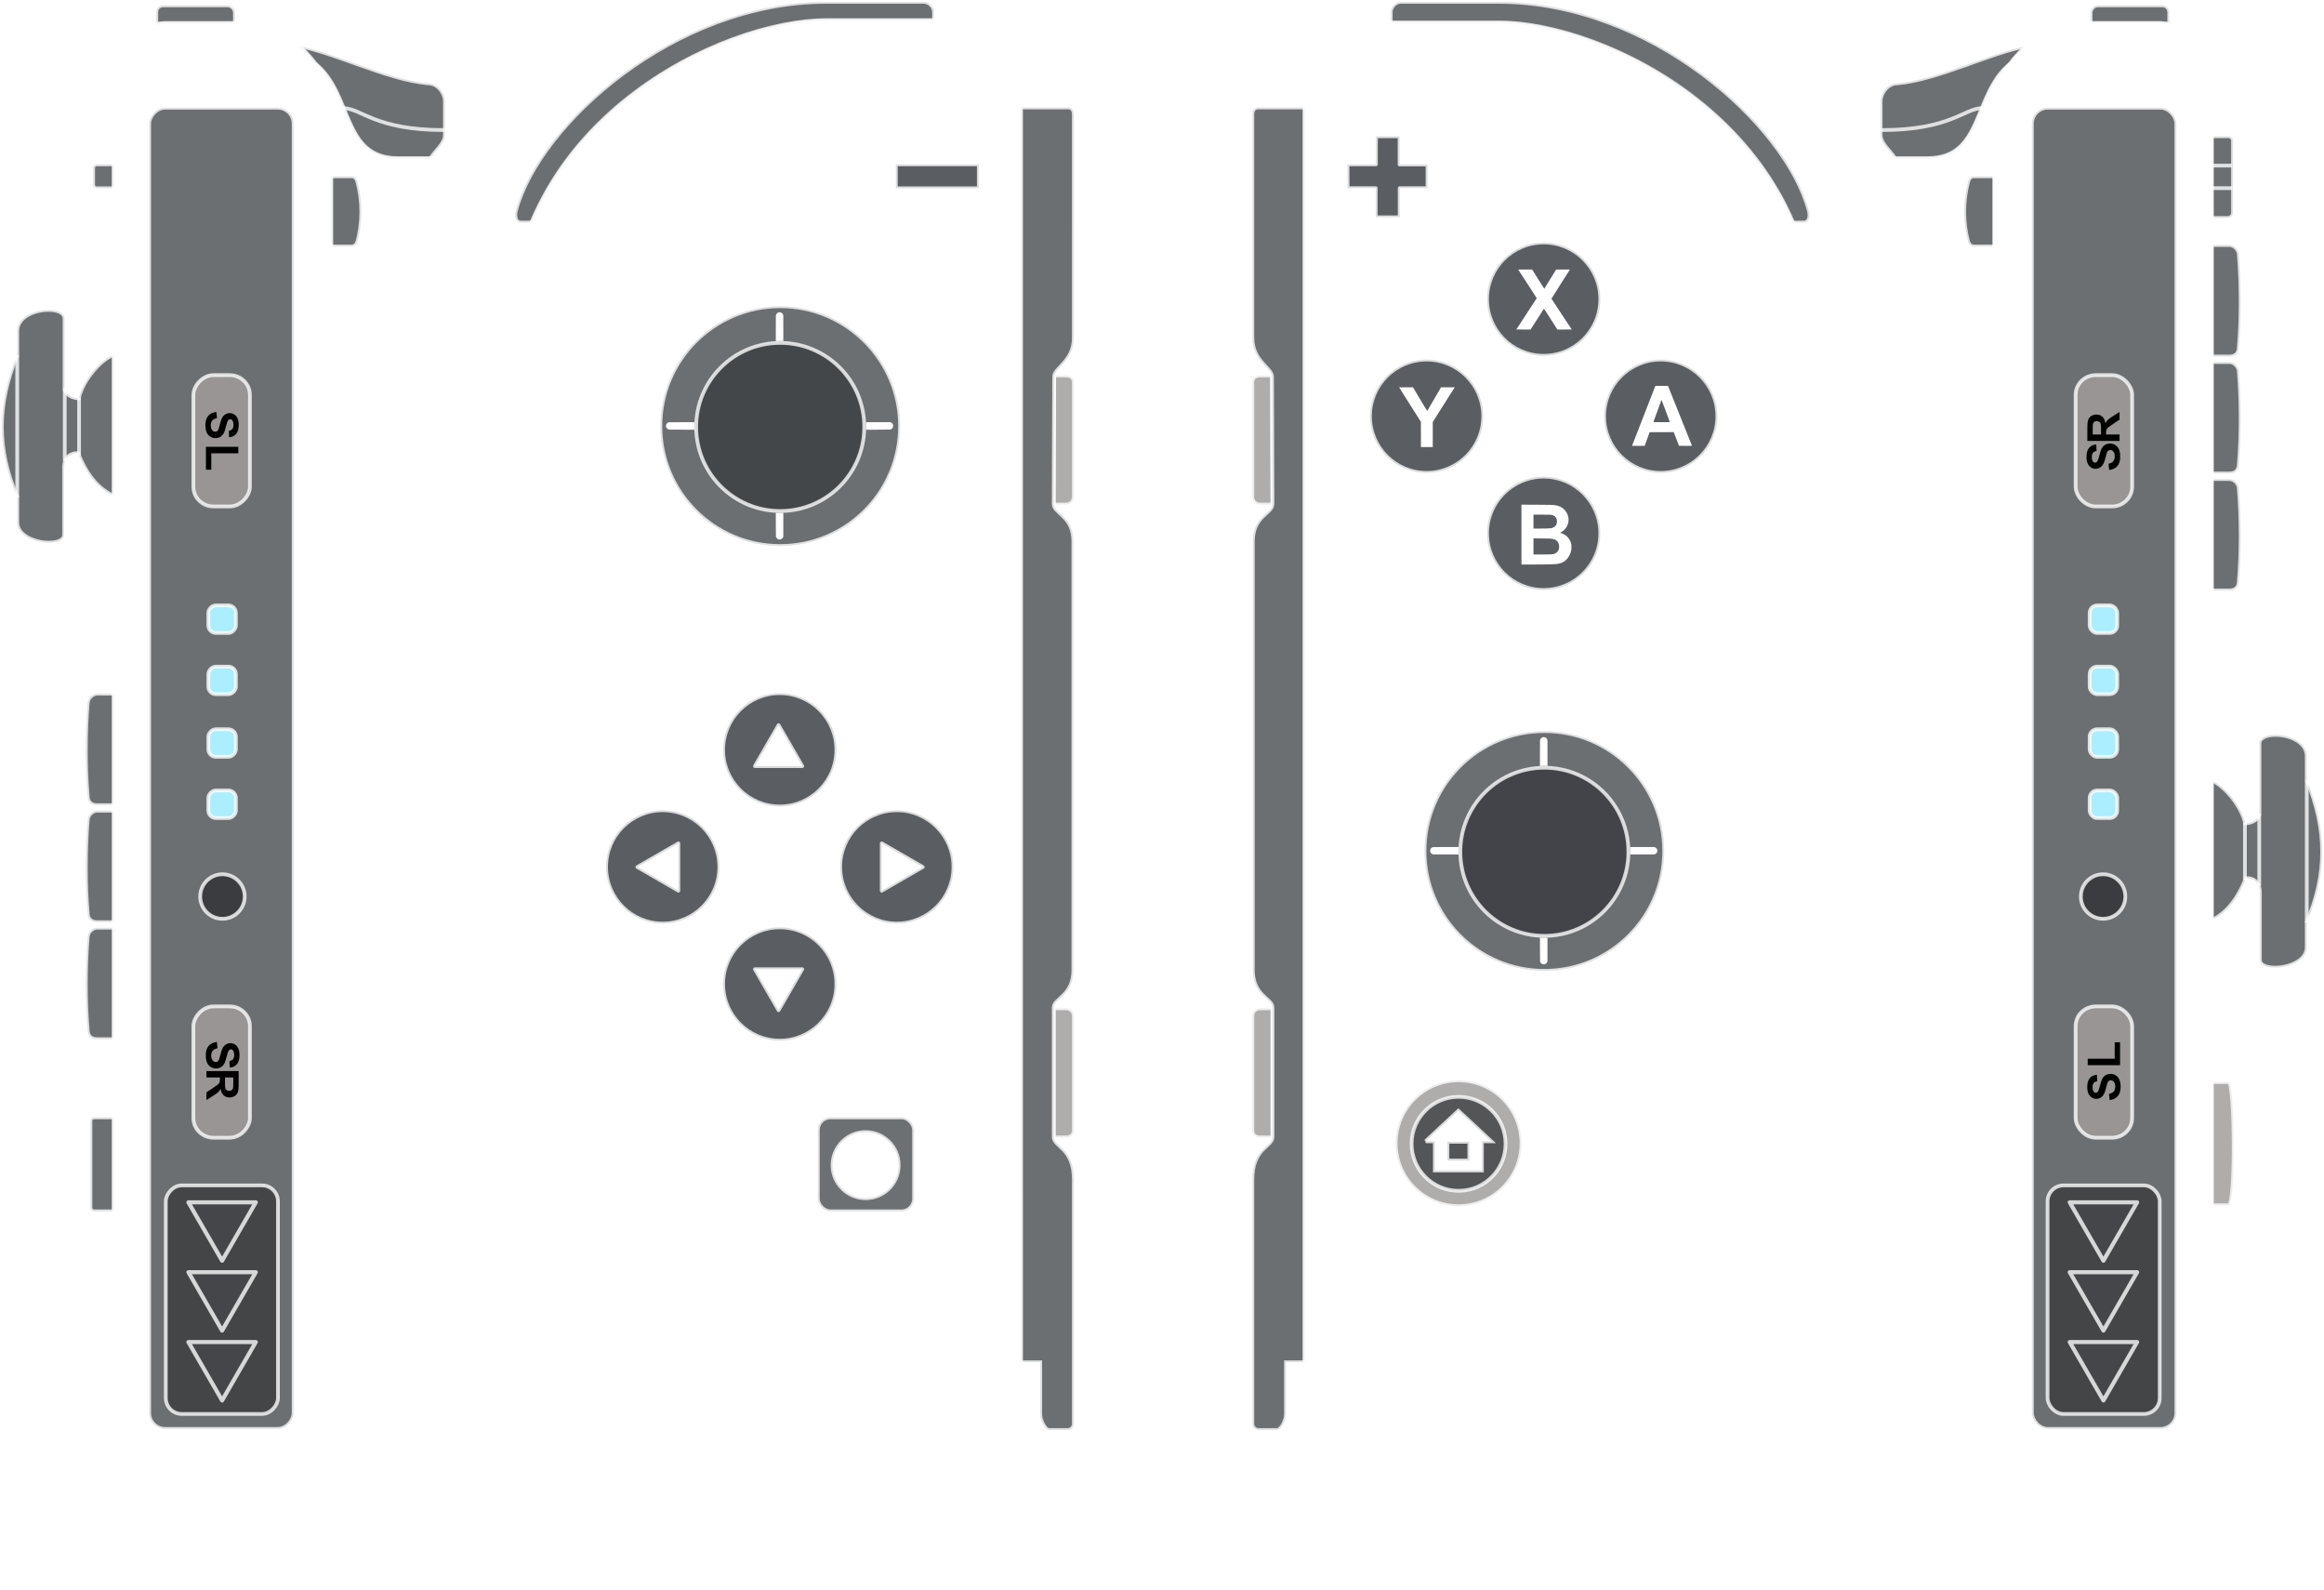 <?xml version="1.0" encoding="UTF-8" standalone="no"?>
<!-- Created with Inkscape (http://www.inkscape.org/) -->

<svg
   xmlns:dc="http://purl.org/dc/elements/1.1/"
   xmlns:cc="http://creativecommons.org/ns#"
   xmlns:rdf="http://www.w3.org/1999/02/22-rdf-syntax-ns#"
   xmlns:svg="http://www.w3.org/2000/svg"
   xmlns="http://www.w3.org/2000/svg"
   xmlns:sodipodi="http://sodipodi.sourceforge.net/DTD/sodipodi-0.dtd"
   xmlns:inkscape="http://www.inkscape.org/namespaces/inkscape"
   width="621.71"
   height="425.194"
   id="svg2"
   version="1.1"
   inkscape:version="0.92.5 (2060ec1f9f, 2020-04-08)"
   sodipodi:docname="yuzu_dual_joycon_dark.svg">
  <defs
     id="defs4">
    <filter
       inkscape:collect="always"
       id="filter3994"
       style="color-interpolation-filters:sRGB">
      <feGaussianBlur
         inkscape:collect="always"
         stdDeviation="0.95"
         id="feGaussianBlur3996" />
    </filter>
  </defs>
  <sodipodi:namedview
     id="base"
     pagecolor="#19232d"
     bordercolor="#666666"
     borderopacity="1.0"
     inkscape:pageopacity="0"
     inkscape:pageshadow="2"
     inkscape:zoom="2.8284273"
     inkscape:cx="96.691658"
     inkscape:cy="312.55308"
     inkscape:document-units="px"
     inkscape:current-layer="layer1"
     showgrid="false"
     inkscape:window-width="3440"
     inkscape:window-height="1417"
     inkscape:window-x="1912"
     inkscape:window-y="-8"
     inkscape:window-maximized="1"
     inkscape:pagecheckerboard="true"
     inkscape:snap-to-guides="true"
     fit-margin-top="0"
     fit-margin-left="0"
     fit-margin-right="0"
     fit-margin-bottom="0" />
  <g
     inkscape:label="Livello 1"
     inkscape:groupmode="layer"
     id="layer1"
     transform="translate(-215.619,-446.665)">
    <path
       style="fill:#999595;fill-opacity:0.784;stroke:#ffffff;stroke-width:1px;stroke-linecap:butt;stroke-linejoin:miter;stroke-opacity:0.784"
       d="M 337.096 100.428 C 335.827 100.428 335.018 101.135 335.018 102.24 L 335.018 132.777 C 335.018 133.942 335.748 134.943 337.184 134.943 L 340.389 134.943 C 340.394 134.884 340.41 134.829 340.41 134.768 L 340.285 100.736 C 340.285 100.632 340.264 100.53 340.244 100.428 L 337.096 100.428 z "
       transform="translate(215.619,446.665)"
       id="path3822" />
    <path
       style="fill:#999595;fill-opacity:0.784;stroke:#ffffff;stroke-width:1px;stroke-linecap:butt;stroke-linejoin:miter;stroke-opacity:0.784"
       d="M 337.184 269.678 C 335.748 269.678 335.018 270.68 335.018 271.844 L 335.018 302.381 C 335.018 303.486 335.827 304.193 337.096 304.193 L 340.395 304.193 C 340.397 304.153 340.41 304.116 340.41 304.074 L 340.41 269.678 L 337.184 269.678 z "
       transform="translate(215.619,446.665)"
       id="path3824" />
    <path
       style="fill:#44484c;fill-opacity:0.784;stroke:#ffffff;stroke-width:1px;stroke-linecap:butt;stroke-linejoin:miter;stroke-opacity:0.784"
       d="m 552.182,475.409 c -1.062,0 -1.547,0.819 -1.537,1.801 v 59.807 c 0,6.236 5.26,8.041 5.26,10.385 l 0.125,34.031 c 0,2.653 -5.26,3.121 -5.26,10.076 v 114.551 c 0,7.017 5.26,7.621 5.26,10.076 v 34.604 c 0,2.721 -5.389,2.828 -5.389,11.447 v 65.242 c 0,1.01 0.806,1.703 1.701,1.703 h 4.881 c 1.108,0 2.416,-2.628 2.416,-4.186 v -13.938 h 5.188 v -335.6 h -12.641 z"
       id="path3820"
       inkscape:connector-curvature="0" />
    <path
       style="fill:#999595;fill-opacity:0.784;stroke:#ffffff;stroke-width:1px;stroke-linecap:butt;stroke-linejoin:miter;stroke-opacity:0.784"
       d="M 282.051 100.428 C 282.031 100.53 282.01 100.632 282.01 100.736 L 281.885 134.768 C 281.885 134.829 281.901 134.884 281.906 134.943 L 285.111 134.943 C 286.547 134.943 287.275 133.942 287.275 132.777 L 287.275 102.24 C 287.275 101.135 286.468 100.428 285.199 100.428 L 282.051 100.428 z "
       transform="translate(215.619,446.665)"
       id="path3828" />
    <path
       style="fill:#999595;fill-opacity:0.784;stroke:#ffffff;stroke-width:1px;stroke-linecap:butt;stroke-linejoin:miter;stroke-opacity:0.784"
       d="M 281.885 269.678 L 281.885 304.074 C 281.885 304.116 281.898 304.153 281.9 304.193 L 285.199 304.193 C 286.468 304.193 287.275 303.486 287.275 302.381 L 287.275 271.844 C 287.275 270.68 286.547 269.678 285.111 269.678 L 281.885 269.678 z "
       transform="translate(215.619,446.665)"
       id="path3830" />
    <path
       style="fill:#44484c;fill-opacity:0.784;stroke:#ffffff;stroke-width:1px;stroke-linecap:butt;stroke-linejoin:miter;stroke-opacity:0.784"
       d="m 488.527,475.409 v 335.6 h 5.367 v 13.938 c 0,1.557 1.308,4.186 2.416,4.186 h 4.881 c 0.895,0 1.703,-0.693 1.703,-1.703 V 762.186 c 0,-8.619 -5.391,-8.726 -5.391,-11.447 v -34.604 c 0,-2.455 5.26,-3.06 5.26,-10.076 V 591.509 c 0,-6.955 -5.26,-7.423 -5.26,-10.076 l 0.125,-34.031 c 0,-2.344 5.26,-4.148 5.26,-10.385 l -0.004,-59.807 c 0.009,-0.982 -0.474,-1.801 -1.535,-1.801 z"
       id="path3826"
       inkscape:connector-curvature="0" />
    <path
       style="fill:#44484c;fill-opacity:0.784;stroke:#ffffff;stroke-width:1px;stroke-linecap:butt;stroke-linejoin:miter;stroke-opacity:0.784"
       d="m 436.578,447.165 c -40.494,0 -76.74,32.662 -82.951,55.844 -0.283,1.058 -0.384,3.182 1.459,3.182 h 2.975 c 15.359,-36.649 56.268,-53.893 78.674,-53.893 h 28.75 v -2.477 c 0,-1.257 -1.284,-2.656 -2.656,-2.656 z"
       id="path3832"
       inkscape:connector-curvature="0" />
    <path
       sodipodi:nodetypes="ccccccccc"
       inkscape:connector-curvature="0"
       id="path3925"
       d="m 488.527,455.548 0.004,413.312 c 0,1.024 -0.514,1.785 -1.805,1.785 l -49.637,0.004 c -51.68,0 -85.075,-46.315 -85.075,-85.692 V 537.016 c 0,-57.885 56.764,-84.719 84.719,-84.719 h 48.791 c 2.486,0 3.003,1.368 3.003,3.25 z"
       style="fill:none;fill-opacity:1;stroke:#ffffff;stroke-width:1.5;stroke-linecap:butt;stroke-linejoin:miter;stroke-miterlimit:4;stroke-dasharray:none;stroke-opacity:0.784" />
    <path
       style="fill:#44484c;fill-opacity:0.789;stroke:#ffffff;stroke-width:1px;stroke-linecap:butt;stroke-linejoin:miter;stroke-opacity:0.784"
       d="m 590.326,447.165 c -1.373,0 -2.656,1.399 -2.656,2.656 v 3.094 h 28.949 c 22.281,0 62.864,17.047 78.42,53.275 h 3.031 c 1.843,0 1.74,-2.124 1.457,-3.182 -6.212,-23.182 -42.458,-55.844 -82.951,-55.844 z"
       id="path3818"
       inkscape:connector-curvature="0" />
    <path
       style="fill:none;fill-opacity:1;stroke:#ffffff;stroke-width:1.5;stroke-linecap:butt;stroke-linejoin:miter;stroke-miterlimit:4;stroke-dasharray:none;stroke-opacity:0.784"
       d="m 564.827,456.165 v 412.687 c 0,1.024 0.506,1.797 1.797,1.797 h 49.641 c 51.679,0 85.075,-45.698 85.075,-85.075 V 537.634 c 0,-57.885 -56.764,-84.719 -84.719,-84.719 h -48.791 c -2.486,0 -3.003,1.368 -3.003,3.25 z"
       id="path3923"
       inkscape:connector-curvature="0"
       sodipodi:nodetypes="ccccccccc" />
    <path
       style="fill:#44484c;fill-opacity:0.882;stroke:#ffffff;stroke-width:1px;stroke-linecap:round;stroke-linejoin:round;stroke-opacity:0.784"
       d="m 576.106,490.632 h 7.608 v -7.513 h 6.313 v 7.545 h 7.481 v 6.313 h -7.45 v 7.797 h -6.408 v -7.797 h -7.513 z"
       id="path3093"
       inkscape:connector-curvature="0" />
    <circle
       style="fill:#44484c;fill-opacity:0.882;stroke:#ffffff;stroke-width:1;stroke-linecap:round;stroke-linejoin:round;stroke-miterlimit:4;stroke-dasharray:none;stroke-opacity:0.784"
       id="path3095"
       cx="628.577"
       cy="526.671"
       r="15.15" />
    <circle
       id="path3865"
       style="fill:#44484c;fill-opacity:0.882;stroke:#ffffff;stroke-width:1;stroke-linecap:round;stroke-linejoin:round;stroke-miterlimit:4;stroke-dasharray:none;stroke-opacity:0.784"
       cx="628.577"
       cy="589.3"
       r="15.15" />
    <circle
       transform="rotate(90)"
       id="path3867"
       style="fill:#44484c;fill-opacity:0.882;stroke:#ffffff;stroke-width:1;stroke-linecap:round;stroke-linejoin:round;stroke-miterlimit:4;stroke-dasharray:none;stroke-opacity:0.784"
       cx="557.986"
       cy="-597.262"
       r="15.15" />
    <circle
       style="fill:#44484c;fill-opacity:0.882;stroke:#ffffff;stroke-width:1;stroke-linecap:round;stroke-linejoin:round;stroke-miterlimit:4;stroke-dasharray:none;stroke-opacity:0.784"
       id="path3869"
       transform="rotate(90)"
       cx="557.986"
       cy="-659.891"
       r="15.15" />
    <circle
       id="path3871"
       style="fill:#44484c;fill-opacity:0.882;stroke:#ffffff;stroke-width:1;stroke-linecap:round;stroke-linejoin:round;stroke-miterlimit:4;stroke-dasharray:none;stroke-opacity:0.784"
       cx="424.219"
       cy="647.207"
       r="15.15" />
    <circle
       style="fill:#44484c;fill-opacity:0.882;stroke:#ffffff;stroke-width:1;stroke-linecap:round;stroke-linejoin:round;stroke-miterlimit:4;stroke-dasharray:none;stroke-opacity:0.784"
       id="path3873"
       cx="424.219"
       cy="709.836"
       r="15.15" />
    <circle
       style="fill:#44484c;fill-opacity:0.882;stroke:#ffffff;stroke-width:1;stroke-linecap:round;stroke-linejoin:round;stroke-miterlimit:4;stroke-dasharray:none;stroke-opacity:0.784"
       id="path3875"
       transform="rotate(90)"
       cx="678.521"
       cy="-392.904"
       r="15.15" />
    <circle
       transform="rotate(90)"
       id="path3877"
       style="fill:#44484c;fill-opacity:0.882;stroke:#ffffff;stroke-width:1;stroke-linecap:round;stroke-linejoin:round;stroke-miterlimit:4;stroke-dasharray:none;stroke-opacity:0.784"
       cx="678.521"
       cy="-455.534"
       r="15.15" />
    <circle
       id="path3879"
       style="fill:#999595;fill-opacity:0.784;stroke:#ffffff;stroke-width:1;stroke-linecap:round;stroke-linejoin:round;stroke-miterlimit:4;stroke-dasharray:none;stroke-opacity:0.784"
       cx="605.818"
       cy="752.429"
       r="16.829" />
    <circle
       style="fill:#3a3d40;fill-opacity:0.784;stroke:#ffffff;stroke-width:1;stroke-linecap:round;stroke-linejoin:round;stroke-miterlimit:4;stroke-dasharray:none;stroke-opacity:0.784"
       id="path3881"
       cx="605.818"
       cy="752.582"
       r="12.569" />
    <path
       style="fill:#ffffff;stroke:#ffffff;stroke-width:1;stroke-linecap:butt;stroke-linejoin:miter;stroke-miterlimit:4;stroke-dasharray:none;stroke-opacity:0.784;fill-opacity:1"
       d="m 596.976,751.912 h 2.484 v 7.817 c 4.164,0 8.817,0 12.602,0 v -7.817 h 2.484 c -2.736,-2.545 -6.419,-6.02 -8.785,-8.184 -2.863,2.632 -5.88,5.471 -8.785,8.184 z m 5.857,0.131 c 1.938,0 4.101,0 5.857,0 v 4.994 c -1.935,0 -4.098,0 -5.857,0 z"
       id="path3883"
       inkscape:connector-curvature="0"
       sodipodi:nodetypes="ccccccccccccc" />
    <circle
       style="fill:#44484c;fill-opacity:0.784;stroke:#ffffff;stroke-width:1;stroke-linecap:round;stroke-linejoin:round;stroke-miterlimit:4;stroke-dasharray:none;stroke-opacity:0.784"
       id="path3888"
       cx="628.764"
       cy="674.259"
       r="32.062" />
    <rect
       style="fill:#44484c;fill-opacity:0.882;stroke:#ffffff;stroke-width:1;stroke-linecap:round;stroke-linejoin:round;stroke-miterlimit:4;stroke-dasharray:none;stroke-opacity:0.784"
       id="rect3890"
       width="22.188"
       height="6.375"
       x="455.278"
       y="490.634" />
    <circle
       id="path3892"
       style="fill:#37393e;fill-opacity:0.784;stroke:#ffffff;stroke-width:1;stroke-linecap:round;stroke-linejoin:round;stroke-miterlimit:4;stroke-dasharray:none;stroke-opacity:0.784"
       cx="628.764"
       cy="674.481"
       r="22.484" />
    <path
       style="fill:#ffffff;stroke:#ffffff;stroke-width:0.031;stroke-linecap:round;stroke-linejoin:round;stroke-miterlimit:4;stroke-dasharray:none;stroke-opacity:0.784;fill-opacity:1"
       d="m 627.602,648.145 c 2e-4,-2.145 0.01,-3.412 0.016,-3.48 0.03,-0.207 0.132,-0.404 0.289,-0.562 0.475,-0.475 1.283,-0.334 1.576,0.275 0.11,0.228 0.102,-0.049 0.102,3.718 l 2e-4,3.402 -0.701,-8.2e-4 c -0.386,-4.5e-4 -0.832,0.004 -0.992,0.011 l -0.291,0.011 3e-4,-3.373 z"
       id="path3899"
       inkscape:connector-curvature="0" />
    <path
       style="fill:#ffffff;fill-opacity:1;stroke:#ffffff;stroke-width:0.031;stroke-linecap:round;stroke-linejoin:round;stroke-miterlimit:4;stroke-dasharray:none;stroke-opacity:0.784"
       d="m 628.483,704.566 c -0.389,-0.044 -0.725,-0.333 -0.847,-0.732 -0.024,-0.079 -0.027,-0.33 -0.031,-3.239 l -0.01,-3.153 0.231,0.013 c 0.127,0.007 0.574,0.013 0.993,0.013 h 0.762 v 3.156 3.156 l -0.035,0.102 c -0.104,0.305 -0.346,0.545 -0.651,0.647 -0.1,0.033 -0.289,0.051 -0.408,0.038 v 0 z"
       id="path3901"
       inkscape:connector-curvature="0" />
    <path
       style="fill:#ffffff;fill-opacity:1;stroke:#ffffff;stroke-width:0.031;stroke-linecap:round;stroke-linejoin:round;stroke-miterlimit:4;stroke-dasharray:none;stroke-opacity:0.784"
       d="m 651.749,674.549 c 0,-0.355 -0.01,-0.801 -0.013,-0.993 l -0.013,-0.348 3.231,0.004 3.232,0.004 0.115,0.042 c 0.431,0.157 0.699,0.555 0.67,0.994 -0.016,0.243 -0.112,0.458 -0.281,0.631 -0.133,0.136 -0.258,0.208 -0.488,0.282 -0.05,0.016 -0.712,0.021 -3.258,0.025 l -3.195,0.005 v -0.645 0 z"
       id="path3903"
       inkscape:connector-curvature="0" />
    <path
       style="fill:#ffffff;fill-opacity:1;stroke:#ffffff;stroke-width:0.031;stroke-linecap:round;stroke-linejoin:round;stroke-miterlimit:4;stroke-dasharray:none;stroke-opacity:0.784"
       d="m 599.077,675.177 c -0.215,-0.028 -0.425,-0.137 -0.578,-0.299 -0.533,-0.563 -0.264,-1.462 0.492,-1.647 0.071,-0.017 0.689,-0.021 3.45,-0.021 l 3.364,-5.6e-4 -0.012,0.332 c -0.01,0.183 -0.012,0.629 -0.012,0.992 v 0.66 l -3.305,-0.002 c -1.818,-10e-4 -3.347,-0.008 -3.398,-0.014 z"
       id="path3905"
       inkscape:connector-curvature="0" />
    <circle
       id="path3907"
       style="fill:#44484c;fill-opacity:0.784;stroke:#ffffff;stroke-width:1;stroke-linecap:round;stroke-linejoin:round;stroke-miterlimit:4;stroke-dasharray:none;stroke-opacity:0.784"
       cx="424.341"
       cy="560.634"
       r="32.062" />
    <circle
       style="fill:#393d3e;fill-opacity:0.78;stroke:#ffffff;stroke-width:1;stroke-linecap:round;stroke-linejoin:round;stroke-miterlimit:4;stroke-dasharray:none;stroke-opacity:0.784"
       id="path3909"
       cx="424.341"
       cy="560.856"
       r="22.484" />
    <path
       inkscape:connector-curvature="0"
       id="path3911"
       d="m 423.179,534.52 c 2e-4,-2.145 0.006,-3.412 0.016,-3.48 0.03,-0.207 0.132,-0.404 0.289,-0.562 0.475,-0.475 1.283,-0.334 1.576,0.275 0.11,0.228 0.102,-0.049 0.102,3.718 l 2.3e-4,3.402 -0.701,-8.2e-4 c -0.386,-4.5e-4 -0.832,0.004 -0.992,0.011 l -0.291,0.011 3e-4,-3.373 z"
       style="fill:#ffffff;stroke:#ffffff;stroke-width:0.031;stroke-linecap:round;stroke-linejoin:round;stroke-miterlimit:4;stroke-dasharray:none;stroke-opacity:0.784;fill-opacity:1" />
    <path
       inkscape:connector-curvature="0"
       id="path3913"
       d="m 424.059,590.941 c -0.389,-0.044 -0.725,-0.333 -0.847,-0.732 -0.024,-0.079 -0.027,-0.33 -0.031,-3.239 l -0.005,-3.153 0.231,0.013 c 0.127,0.007 0.574,0.013 0.993,0.013 h 0.762 l -0.004,3.156 -0.004,3.156 -0.035,0.102 c -0.104,0.305 -0.346,0.545 -0.651,0.647 -0.1,0.033 -0.289,0.051 -0.408,0.038 v 0 z"
       style="fill:#ffffff;fill-opacity:1;stroke:#ffffff;stroke-width:0.031;stroke-linecap:round;stroke-linejoin:round;stroke-miterlimit:4;stroke-dasharray:none;stroke-opacity:0.784" />
    <path
       inkscape:connector-curvature="0"
       id="path3915"
       d="m 447.325,560.924 c 0,-0.355 -0.006,-0.801 -0.013,-0.993 l -0.013,-0.348 3.231,0.004 3.231,0.004 0.115,0.042 c 0.431,0.157 0.699,0.555 0.67,0.994 -0.016,0.243 -0.112,0.458 -0.281,0.631 -0.133,0.136 -0.258,0.208 -0.488,0.282 -0.05,0.016 -0.711,0.021 -3.258,0.025 l -3.195,0.005 v -0.645 0 z"
       style="fill:#ffffff;fill-opacity:1;stroke:#ffffff;stroke-width:0.031;stroke-linecap:round;stroke-linejoin:round;stroke-miterlimit:4;stroke-dasharray:none;stroke-opacity:0.784" />
    <path
       inkscape:connector-curvature="0"
       id="path3917"
       d="m 394.653,561.552 c -0.215,-0.028 -0.425,-0.137 -0.578,-0.299 -0.533,-0.563 -0.264,-1.462 0.492,-1.647 0.07,-0.017 0.689,-0.021 3.45,-0.021 l 3.364,-5.6e-4 -0.012,0.332 c -0.007,0.183 -0.012,0.629 -0.012,0.992 v 0.66 l -3.305,-0.002 c -1.818,-10e-4 -3.347,-0.008 -3.398,-0.014 z"
       style="fill:#ffffff;fill-opacity:1;stroke:#ffffff;stroke-width:0.031;stroke-linecap:round;stroke-linejoin:round;stroke-miterlimit:4;stroke-dasharray:none;stroke-opacity:0.784" />
    <rect
       style="fill:#44484c;fill-opacity:0.78;stroke:#ffffff;stroke-width:1;stroke-linecap:round;stroke-linejoin:round;stroke-miterlimit:4;stroke-dasharray:none;stroke-opacity:0.784"
       id="rect3919"
       width="25.75"
       height="25.125"
       x="434.403"
       y="745.509"
       ry="3.375" />
    <circle
       style="fill:#ffffff;stroke:#ffffff;stroke-width:1;stroke-linecap:round;stroke-linejoin:round;stroke-miterlimit:4;stroke-dasharray:none;stroke-opacity:0.784;fill-opacity:1"
       id="path3921"
       cx="447.184"
       cy="758.29"
       r="8.844" />
    <path
       sodipodi:type="star"
       style="fill:#ffffff;stroke:#ffffff;stroke-width:1;stroke-linecap:round;stroke-linejoin:round;stroke-miterlimit:4;stroke-dasharray:none;stroke-opacity:0.784;fill-opacity:1"
       id="path3014"
       sodipodi:sides="3"
       sodipodi:cx="455.15625"
       sodipodi:cy="678.55212"
       sodipodi:r1="7.3185139"
       sodipodi:r2="3.6592569"
       sodipodi:arg1="2.0943951"
       sodipodi:arg2="3.1415927"
       inkscape:flatsided="true"
       inkscape:rounded="0"
       inkscape:randomized="0"
       d="m 451.497,684.89 0,-12.676 10.978,6.338 z"
       inkscape:transform-center-x="-1.8296276"
       inkscape:transform-center-y="-1.0018697e-05" />
    <path
       inkscape:transform-center-y="-1.0018697e-05"
       inkscape:transform-center-x="1.8296245"
       transform="scale(-1,1)"
       d="m -397.1,684.89 0,-12.676 10.978,6.338 z"
       inkscape:randomized="0"
       inkscape:rounded="0"
       inkscape:flatsided="true"
       sodipodi:arg2="3.1415927"
       sodipodi:arg1="2.0943951"
       sodipodi:r2="3.6592569"
       sodipodi:r1="7.3185139"
       sodipodi:cy="678.55212"
       sodipodi:cx="-393.44049"
       sodipodi:sides="3"
       id="path3788"
       style="fill:#ffffff;stroke:#ffffff;stroke-width:1;stroke-linecap:round;stroke-linejoin:round;stroke-miterlimit:4;stroke-dasharray:none;stroke-opacity:0.784;fill-opacity:1"
       sodipodi:type="star" />
    <path
       transform="matrix(0,-1.105,1.105,0,-522.887,800.718)"
       d="m 134.973,862.558 0,-11.468 9.932,5.734 z"
       inkscape:randomized="0"
       inkscape:rounded="0"
       inkscape:flatsided="true"
       sodipodi:arg2="3.1415927"
       sodipodi:arg1="2.0943951"
       sodipodi:r2="3.3105094"
       sodipodi:r1="6.6210189"
       sodipodi:cy="856.82373"
       sodipodi:cx="138.28357"
       sodipodi:sides="3"
       id="path3790"
       style="fill:#ffffff;stroke:#ffffff;stroke-width:0.905;stroke-linecap:round;stroke-linejoin:round;stroke-miterlimit:4;stroke-dasharray:none;stroke-opacity:0.784;fill-opacity:1"
       sodipodi:type="star"
       inkscape:transform-center-y="-1.8296239" />
    <path
       sodipodi:type="star"
       style="fill:#ffffff;stroke:#ffffff;stroke-width:0.905;stroke-linecap:round;stroke-linejoin:round;stroke-miterlimit:4;stroke-dasharray:none;stroke-opacity:0.784;fill-opacity:1"
       id="path3792"
       sodipodi:sides="3"
       sodipodi:cx="138.28357"
       sodipodi:cy="856.82373"
       sodipodi:r1="6.6210189"
       sodipodi:r2="3.3105094"
       sodipodi:arg1="2.0943951"
       sodipodi:arg2="3.1415927"
       inkscape:flatsided="true"
       inkscape:rounded="0"
       inkscape:randomized="0"
       d="m 134.973,862.558 0,-11.468 9.932,5.734 z"
       transform="matrix(0,1.105,1.105,0,-522.887,556.732)"
       inkscape:transform-center-y="1.829623" />
    <path
       style="fill:#ffffff;stroke:none;stroke-opacity:0.784"
       d="m 621.259,534.779 c 0,-0.011 1.23,-1.895 2.733,-4.19 l 2.733,-4.173 -2.422,-3.741 c -1.332,-2.058 -2.452,-3.784 -2.49,-3.837 l -0.068,-0.096 h 1.874 1.874 l 1.607,2.577 c 0.884,1.417 1.622,2.571 1.641,2.565 0.019,-0.011 0.738,-1.162 1.598,-2.568 l 1.564,-2.557 1.846,-0.011 c 1.015,-0.011 1.846,0 1.846,0.011 0,0.011 -1.113,1.756 -2.474,3.88 -1.416,2.211 -2.467,3.886 -2.459,3.918 0.01,0.031 1.232,1.888 2.719,4.127 1.487,2.239 2.704,4.08 2.704,4.091 0,0.011 -0.864,0.019 -1.919,0.019 h -1.919 l -1.784,-2.788 c -1.441,-2.252 -1.792,-2.779 -1.827,-2.742 -0.024,0.025 -0.836,1.281 -1.804,2.789 l -1.761,2.743 h -1.907 c -1.049,0 -1.907,-0.011 -1.907,-0.017 z"
       id="path3808"
       inkscape:connector-curvature="0" />
    <path
       style="fill:#ffffff;stroke:none;stroke-opacity:0.784"
       d="m 652.227,565.858 c 0.06,-0.159 6.066,-15.578 6.142,-15.769 l 0.087,-0.219 h 1.691 1.691 l 3.197,7.981 c 1.758,4.389 3.205,8.001 3.215,8.025 0.014,0.035 -0.335,0.042 -1.727,0.034 l -1.745,-0.01 -0.703,-1.831 -0.703,-1.831 -3.224,0.01 -3.224,0.01 -0.665,1.831 -0.665,1.831 h -1.696 c -1.601,0 -1.695,-0.01 -1.673,-0.061 z m 10.102,-6.325 c -0.01,-0.024 -0.51,-1.373 -1.113,-2.997 -0.603,-1.625 -1.107,-2.941 -1.12,-2.926 -0.017,0.02 -1.306,3.548 -2.165,5.923 -0.013,0.034 0.442,0.043 2.199,0.043 1.758,0 2.212,-0.01 2.199,-0.043 z"
       id="path3810"
       inkscape:connector-curvature="0" />
    <path
       style="fill:#ffffff;stroke:none;stroke-opacity:0.784"
       d="m 622.632,589.645 v -8.01 l 3.96,0.017 c 3.948,0.017 4.374,0.03 5.166,0.15 1.201,0.182 2.187,0.796 2.838,1.767 0.989,1.476 0.83,3.4 -0.389,4.693 -0.284,0.301 -0.556,0.512 -0.936,0.725 l -0.294,0.165 0.238,0.079 c 0.582,0.192 1.197,0.544 1.61,0.922 0.485,0.443 0.902,1.147 1.083,1.827 0.083,0.309 0.092,0.409 0.095,0.991 0,0.505 -0.011,0.71 -0.061,0.936 -0.202,0.919 -0.647,1.773 -1.238,2.376 -0.756,0.771 -1.684,1.162 -3.009,1.268 -0.66,0.053 -3.875,0.103 -6.676,0.104 h -2.386 v -8.01 z m 7.984,5.282 c 0.74,-0.061 1.134,-0.211 1.525,-0.58 0.404,-0.381 0.572,-0.822 0.57,-1.5 0,-1.046 -0.568,-1.778 -1.552,-2.008 -0.57,-0.133 -0.904,-0.151 -3.134,-0.168 l -2.176,-0.016 v 2.154 2.154 h 2.176 c 1.197,-3e-4 2.363,-0.016 2.591,-0.035 v 0 z m -1.288,-6.921 c 1.167,-0.033 1.401,-0.067 1.822,-0.266 0.44,-0.209 0.75,-0.556 0.897,-1.003 0.1,-0.306 0.1,-0.93 -10e-4,-1.241 -0.189,-0.583 -0.622,-0.959 -1.287,-1.116 -0.208,-0.049 -0.571,-0.059 -2.575,-0.072 l -2.334,-0.014 v 1.873 1.873 h 1.215 c 0.668,0 1.687,-0.015 2.264,-0.031 v 0 z"
       id="path3814"
       inkscape:connector-curvature="0" />
    <path
       style="fill:#ffffff;stroke:none;stroke-opacity:0.784"
       d="m 595.735,562.86 v -3.369 l -2.913,-4.605 c -1.602,-2.533 -2.913,-4.612 -2.913,-4.62 0,-0.01 0.836,-0.014 1.858,-0.014 l 1.858,4e-4 1.884,3.172 c 1.401,2.359 1.894,3.161 1.922,3.131 0.021,-0.022 0.859,-1.45 1.861,-3.172 l 1.822,-3.131 h 1.832 1.832 l -0.05,0.079 c -0.028,0.043 -1.348,2.129 -2.934,4.634 l -2.884,4.556 v 3.355 3.355 h -1.587 -1.587 v -3.369 z"
       id="path3816"
       inkscape:connector-curvature="0" />
    <path
       style="fill:#44484c;fill-opacity:0.784;stroke:#ffffff;stroke-width:1px;stroke-linecap:butt;stroke-linejoin:miter;stroke-opacity:0.784"
       d="m 241.658,632.202 c -1.337,-0.015 -2.586,1.271 -2.586,2.584 -0.633,7.812 -0.673,17.078 0,24.705 0,1.416 0.711,2.52 2.52,2.52 h 4.33 0.326 v -29.809 z"
       id="path4046"
       inkscape:connector-curvature="0" />
    <path
       style="fill:#44484c;fill-opacity:0.784;stroke:#ffffff;stroke-width:1px;stroke-linecap:butt;stroke-linejoin:miter;stroke-opacity:0.784"
       d="m 241.658,663.491 c -1.337,-0.015 -2.586,1.273 -2.586,2.586 -0.633,7.812 -0.673,17.076 0,24.703 0,1.416 0.711,2.52 2.52,2.52 h 4.33 0.326 v -29.809 z"
       id="path4048"
       inkscape:connector-curvature="0" />
    <path
       style="fill:#44484c;fill-opacity:0.78;stroke:#ffffff;stroke-width:1px;stroke-linecap:butt;stroke-linejoin:miter;stroke-opacity:0.784"
       d="m 758.156,458.915 c -10.011,1.761 -23.786,8.999 -34.928,10.043 -2.69,0 -4.508,2.711 -4.508,4.773 v 9.016 c 0,2.445 2.889,4.397 3.947,6.457 h 8.652 c 15.225,0 12.249,-17.349 22.193,-25.297 1.337,-1.83 2.917,-3.52 4.643,-4.992 z m -8.48,13.295 c -0.022,0.105 -0.039,0.211 -0.059,0.316 0.019,-0.106 0.037,-0.211 0.059,-0.316 z m -0.217,1.375 c -0.015,0.126 -0.031,0.251 -0.043,0.377 0.011,-0.126 0.029,-0.251 0.043,-0.377 z"
       id="path3930"
       inkscape:connector-curvature="0" />
    <path
       style="fill:none;fill-opacity:1;stroke:#ffffff;stroke-width:1.5;stroke-linecap:butt;stroke-linejoin:miter;stroke-miterlimit:4;stroke-dasharray:none;stroke-opacity:0.784"
       d="m 753.519,463.901 c -9.952,7.946 -6.971,25.303 -22.199,25.303 h -9.938 c -1.671,0 -3.02,1.982 -2.562,3.688 6.97,15.771 26.276,28.334 30.527,44.408 v -61.979 c 0,-3.996 1.649,-7.959 4.172,-11.42 z"
       id="path3928"
       inkscape:connector-curvature="0" />
    <path
       style="fill:#44484c;fill-opacity:0.784;stroke:#ffffff;stroke-width:1px;stroke-linecap:butt;stroke-linejoin:miter;stroke-opacity:0.784"
       d="m 743.632,493.829 c -0.921,0 -1.337,0.806 -1.531,1.531 -1.403,5.236 -1.332,10.873 0,15.844 0.21,0.784 0.736,1.375 1.656,1.375 h 5.59 v -18.75 z"
       id="path3924"
       inkscape:connector-curvature="0" />
    <path
       style="fill:none;stroke:#ffffff;stroke-width:1px;stroke-linecap:butt;stroke-linejoin:miter;stroke-opacity:0.784"
       d="m 718.883,481.454 c 18.73,0 22.141,-5.875 27.125,-5.875"
       id="path3932"
       inkscape:connector-curvature="0"
       sodipodi:nodetypes="cc" />
    <path
       style="fill:#44484c;fill-opacity:0.784;stroke:#ffffff;stroke-width:1px;stroke-linecap:butt;stroke-linejoin:miter;stroke-opacity:0.784"
       d="M 561.262 1.434 C 560.045 1.434 559.271 2.521 559.271 3.422 L 559.271 6.383 L 577.551 6.383 C 578.506 6.383 579.422 6.502 580.303 6.705 C 580.293 5.693 580.309 3.289 580.309 3.289 C 580.309 2.161 579.474 1.434 578.453 1.434 L 561.262 1.434 z "
       transform="translate(215.619,446.665)"
       id="path3926" />
    <path
       style="fill:#44484c;fill-opacity:0.784;stroke:#ffffff;stroke-width:1px;stroke-linecap:butt;stroke-linejoin:miter;stroke-opacity:0.784"
       d="m 807.109,483.1 v 21.854 h 4.531 c 0.74,0 1.348,-0.739 1.348,-1.348 v -19.402 c 0,-0.484 -0.584,-1.104 -1.105,-1.104 z"
       id="path3942"
       inkscape:connector-curvature="0" />
    <path
       style="fill:#44484c;fill-opacity:0.784;stroke:#ffffff;stroke-width:1px;stroke-linecap:butt;stroke-linejoin:miter;stroke-opacity:0.784"
       d="m 807.109,512.202 v 29.809 h 0.588 4.332 c 1.808,0 2.52,-1.104 2.52,-2.52 0.672,-7.627 0.633,-16.894 0,-24.705 0,-1.313 -1.249,-2.599 -2.586,-2.584 z"
       id="path3948"
       inkscape:connector-curvature="0" />
    <path
       style="fill:#44484c;fill-opacity:0.784;stroke:#ffffff;stroke-width:1px;stroke-linecap:butt;stroke-linejoin:miter;stroke-opacity:0.784"
       d="m 807.109,543.491 v 29.809 h 0.588 4.332 c 1.808,0 2.52,-1.104 2.52,-2.52 0.672,-7.627 0.633,-16.892 0,-24.703 0,-1.313 -1.249,-2.601 -2.586,-2.586 z"
       id="path3950"
       inkscape:connector-curvature="0" />
    <path
       style="fill:#44484c;fill-opacity:0.784;stroke:#ffffff;stroke-width:1px;stroke-linecap:butt;stroke-linejoin:miter;stroke-opacity:0.784"
       d="m 807.109,574.78 v 29.809 h 0.588 4.332 c 1.808,0 2.52,-1.102 2.52,-2.518 0.672,-7.627 0.633,-16.894 0,-24.705 0,-1.313 -1.249,-2.601 -2.586,-2.586 z"
       id="path3952"
       inkscape:connector-curvature="0" />
    <path
       style="fill:#44484c;fill-opacity:0.784;stroke:#ffffff;stroke-width:1px;stroke-linecap:butt;stroke-linejoin:miter;stroke-opacity:0.784"
       d="m 824.062,643.214 c -2.224,0.066 -4.004,0.84 -4.004,2.299 v 18.475 c 0,1.937 -2.208,2.871 -3.801,2.871 -1.204,-5.31 -6.327,-10.618 -9.148,-11.492 v 37.479 h 0.088 c 4.76,-2.377 7.32,-6.588 9.273,-11.305 1.866,-0.154 3.703,1.075 3.703,3.703 v 18.121 c 0,3.698 12.539,2.493 12.539,-3.359 v -6.717 c 5.555,-12.929 5.444,-24.761 0,-38.008 v -6.377 c 0,-3.939 -4.943,-5.799 -8.65,-5.689 z"
       id="path3986"
       inkscape:connector-curvature="0" />
    <path
       style="fill:#999595;fill-opacity:0.784;stroke:#ffffff;stroke-width:1px;stroke-linecap:butt;stroke-linejoin:miter;stroke-opacity:0.784"
       d="m 807.109,736.079 v 32.938 h 4.711 c 1.939,0 1.668,-32.938 0,-32.938 z"
       id="path3998"
       inkscape:connector-curvature="0" />
    <path
       style="fill:none;fill-opacity:1;stroke:#ffffff;stroke-width:1px;stroke-linecap:butt;stroke-linejoin:miter;stroke-opacity:0.784"
       d="m 771.577,453.048 h 21.593 c 8.281,0 13.939,8.131 13.939,15.556 v 386.964 c 0,8.714 -6.969,15.291 -15.291,15.291 h -19.534 c -12.241,0 -22.937,-12.55 -22.937,-22.937 V 475.321 c 0,-11.226 12.872,-22.274 22.23,-22.274 z"
       id="path3918"
       inkscape:connector-curvature="0"
       sodipodi:nodetypes="ccccccccc" />
    <rect
       style="fill:#44484c;fill-opacity:0.784;stroke:#ffffff;stroke-width:1;stroke-miterlimit:4;stroke-dasharray:none;stroke-opacity:0.784"
       id="rect3922"
       width="38.648"
       height="353.352"
       x="759.184"
       y="475.477"
       rx="4.266"
       ry="4.266" />
    <rect
       style="fill:#2e2f31;fill-opacity:0.647;stroke:#ffffff;stroke-width:1;stroke-linecap:round;stroke-linejoin:round;stroke-miterlimit:4;stroke-dasharray:none;stroke-opacity:0.784"
       id="rect3940"
       width="30"
       height="61.125"
       x="763.383"
       y="763.704"
       rx="4.266"
       ry="4.266" />
    <path
       sodipodi:type="star"
       style="fill:#44484c;fill-opacity:0.647;stroke:#ffffff;stroke-width:1.101;stroke-linecap:round;stroke-linejoin:round;stroke-miterlimit:4;stroke-dasharray:none;stroke-opacity:0.784"
       id="path3934"
       sodipodi:sides="3"
       sodipodi:cx="778.32037"
       sodipodi:cy="810.80829"
       sodipodi:r1="10.409069"
       sodipodi:r2="5.2045345"
       sodipodi:arg1="1.5707963"
       sodipodi:arg2="2.6179939"
       inkscape:flatsided="true"
       inkscape:rounded="0"
       inkscape:randomized="0"
       d="m 778.32,821.217 -9.015,-15.614 18.029,0 z"
       inkscape:transform-center-y="2.6022818" />
    <path
       inkscape:transform-center-y="2.6022818"
       d="m 778.32,802.53 -9.015,-15.614 18.029,0 z"
       inkscape:randomized="0"
       inkscape:rounded="0"
       inkscape:flatsided="true"
       sodipodi:arg2="2.6179939"
       sodipodi:arg1="1.5707963"
       sodipodi:r2="5.2045345"
       sodipodi:r1="10.409069"
       sodipodi:cy="792.12079"
       sodipodi:cx="778.32037"
       sodipodi:sides="3"
       id="path3936"
       style="fill:#44484c;fill-opacity:0.647;stroke:#ffffff;stroke-width:1.101;stroke-linecap:round;stroke-linejoin:round;stroke-miterlimit:4;stroke-dasharray:none;stroke-opacity:0.784"
       sodipodi:type="star" />
    <path
       sodipodi:type="star"
       style="fill:#44484c;fill-opacity:0.647;stroke:#ffffff;stroke-width:1.101;stroke-linecap:round;stroke-linejoin:round;stroke-miterlimit:4;stroke-dasharray:none;stroke-opacity:0.784"
       id="path3938"
       sodipodi:sides="3"
       sodipodi:cx="778.32037"
       sodipodi:cy="773.43329"
       sodipodi:r1="10.409069"
       sodipodi:r2="5.2045345"
       sodipodi:arg1="1.5707963"
       sodipodi:arg2="2.6179939"
       inkscape:flatsided="true"
       inkscape:rounded="0"
       inkscape:randomized="0"
       d="m 778.32,783.842 -9.015,-15.614 18.029,0 z"
       inkscape:transform-center-y="2.6022818" />
    <path
       style="fill:none;stroke:#ffffff;stroke-width:1px;stroke-linecap:butt;stroke-linejoin:miter;stroke-opacity:0.784"
       d="m 807.164,490.954 h 5.5"
       id="path3944"
       inkscape:connector-curvature="0" />
    <path
       style="fill:none;stroke:#ffffff;stroke-width:1px;stroke-linecap:butt;stroke-linejoin:miter;stroke-opacity:0.784"
       d="m 807.133,496.985 h 5.656"
       id="path3946"
       inkscape:connector-curvature="0" />
    <rect
       style="fill:#aaeeff;stroke:#ffffff;stroke-width:1;stroke-linecap:round;stroke-linejoin:round;stroke-miterlimit:4;stroke-dasharray:none;stroke-opacity:0.784"
       id="rect3954"
       width="7.375"
       height="7.375"
       x="774.633"
       y="608.579"
       rx="2.016"
       ry="2.016" />
    <rect
       ry="2.016"
       rx="2.016"
       y="624.954"
       x="774.633"
       height="7.375"
       width="7.375"
       id="rect3956"
       style="fill:#aaeeff;stroke:#ffffff;stroke-width:1;stroke-linecap:round;stroke-linejoin:round;stroke-miterlimit:4;stroke-dasharray:none;stroke-opacity:0.784" />
    <rect
       ry="2.016"
       rx="2.016"
       y="641.704"
       x="774.633"
       height="7.375"
       width="7.375"
       id="rect3958"
       style="fill:#aaeeff;stroke:#ffffff;stroke-width:1;stroke-linecap:round;stroke-linejoin:round;stroke-miterlimit:4;stroke-dasharray:none;stroke-opacity:0.784" />
    <rect
       style="fill:#aaeeff;stroke:#ffffff;stroke-width:1;stroke-linecap:round;stroke-linejoin:round;stroke-miterlimit:4;stroke-dasharray:none;stroke-opacity:0.784"
       id="rect3960"
       width="7.375"
       height="7.375"
       x="774.633"
       y="658.079"
       rx="2.016"
       ry="2.016" />
    <circle
       style="fill:#2e2f31;fill-opacity:0.784;stroke:#ffffff;stroke-width:1;stroke-linecap:round;stroke-linejoin:round;stroke-miterlimit:4;stroke-dasharray:none;stroke-opacity:0.784"
       id="path3962"
       cx="778.231"
       cy="686.444"
       r="5.95" />
    <rect
       style="fill:#999595;fill-opacity:1;stroke:#ffffff;stroke-width:1;stroke-linecap:round;stroke-linejoin:round;stroke-miterlimit:4;stroke-dasharray:none;stroke-opacity:0.784"
       id="rect3964"
       width="15.125"
       height="35.125"
       x="770.883"
       y="715.829"
       rx="5.391"
       ry="5.266" />
    <rect
       ry="5.266"
       rx="5.391"
       y="546.994"
       x="770.883"
       height="35.125"
       width="15.125"
       id="rect3966"
       style="fill:#999595;fill-opacity:1;stroke:#ffffff;stroke-width:1;stroke-linecap:round;stroke-linejoin:round;stroke-miterlimit:4;stroke-dasharray:none;stroke-opacity:0.784" />
    <path
       style="fill:#000000;stroke:#ffffff;stroke-width:0.013;stroke-linecap:round;stroke-linejoin:round;stroke-miterlimit:4;stroke-dasharray:none;stroke-opacity:0.784"
       d="m 782.92,737.703 c -0.061,1.009 -0.361,1.769 -0.907,2.304 -0.407,0.398 -0.964,0.678 -1.617,0.812 -0.149,0.031 -0.42,0.075 -0.424,0.069 0,-0.002 -0.036,-0.361 -0.078,-0.798 -0.042,-0.438 -0.079,-0.818 -0.083,-0.846 -0.01,-0.044 0,-0.05 0.02,-0.05 0.047,0 0.256,-0.052 0.409,-0.102 0.732,-0.238 1.123,-0.719 1.211,-1.489 0.02,-0.177 0.01,-0.631 -0.02,-0.796 -0.076,-0.435 -0.246,-0.757 -0.516,-0.973 -0.211,-0.169 -0.383,-0.23 -0.649,-0.23 -0.19,0 -0.295,0.024 -0.421,0.097 -0.087,0.05 -0.206,0.169 -0.276,0.273 -0.165,0.249 -0.246,0.496 -0.54,1.649 -0.183,0.72 -0.293,1.064 -0.46,1.437 -0.226,0.506 -0.524,0.873 -0.932,1.147 -0.225,0.151 -0.515,0.271 -0.791,0.327 -0.131,0.027 -0.189,0.03 -0.458,0.03 -0.266,-3.1e-4 -0.325,-0.004 -0.438,-0.03 -0.66,-0.148 -1.215,-0.56 -1.539,-1.146 -0.146,-0.263 -0.268,-0.604 -0.336,-0.942 -0.15,-0.741 -0.12,-1.723 0.074,-2.415 0.09,-0.32 0.244,-0.653 0.411,-0.889 0.115,-0.163 0.401,-0.448 0.565,-0.565 0.263,-0.186 0.608,-0.335 0.933,-0.403 0.164,-0.035 0.374,-0.061 0.477,-0.061 h 0.061 l 1e-4,0.077 c 10e-5,0.042 0.015,0.411 0.033,0.819 0.018,0.408 0.033,0.763 0.033,0.789 v 0.047 l -0.117,0.024 c -0.262,0.053 -0.524,0.17 -0.684,0.304 -0.31,0.26 -0.443,0.645 -0.443,1.281 10e-5,0.419 0.056,0.706 0.193,0.986 0.159,0.324 0.33,0.457 0.611,0.471 0.209,0.011 0.353,-0.039 0.499,-0.172 0.233,-0.213 0.387,-0.604 0.651,-1.65 0.205,-0.814 0.297,-1.124 0.455,-1.524 0.28,-0.712 0.665,-1.168 1.222,-1.444 0.333,-0.165 0.64,-0.238 1.083,-0.256 0.526,-0.022 1.009,0.104 1.471,0.383 0.516,0.312 0.885,0.795 1.096,1.433 0.184,0.557 0.264,1.297 0.22,2.024 v 0 z"
       id="path3978"
       inkscape:connector-curvature="0" />
    <path
       style="fill:#000000;stroke:#ffffff;stroke-width:0.013;stroke-linecap:round;stroke-linejoin:round;stroke-miterlimit:4;stroke-dasharray:none;stroke-opacity:0.784"
       d="m 778.332,564.591 h -4.326 l 3e-4,-1.889 c 2e-4,-1.039 0.01,-2.048 0.013,-2.242 0.046,-1.27 0.219,-1.824 0.719,-2.303 0.556,-0.534 1.41,-0.755 2.259,-0.585 0.473,0.095 0.889,0.332 1.206,0.688 0.292,0.327 0.52,0.853 0.612,1.41 0.02,0.124 0.025,0.136 0.041,0.114 0.01,-0.014 0.077,-0.116 0.15,-0.226 0.306,-0.463 0.567,-0.727 1.088,-1.101 0.302,-0.217 0.453,-0.314 1.593,-1.027 l 0.964,-0.603 v 1.031 c 0,0.814 -10e-5,1.034 -0.013,1.046 -0.01,0.009 -0.519,0.352 -1.133,0.764 -1.774,1.189 -1.975,1.338 -2.185,1.614 -0.209,0.274 -0.26,0.493 -0.272,1.155 l -0.01,0.418 h 1.807 1.807 v 0.869 0.869 h -4.326 z m -0.676,-3.918 c -0.016,-0.284 -0.044,-0.535 -0.072,-0.643 -0.086,-0.328 -0.341,-0.584 -0.677,-0.681 -0.125,-0.036 -0.443,-0.051 -0.583,-0.028 -0.338,0.057 -0.572,0.227 -0.715,0.516 -0.136,0.277 -0.146,0.405 -0.146,1.962 l -3e-4,1.053 h 1.103 1.103 l -10e-5,-0.966 c 0,-0.531 -0.01,-1.077 -0.014,-1.214 z"
       id="path3980"
       inkscape:connector-curvature="0" />
    <path
       style="fill:#000000;stroke:#ffffff;stroke-width:0.014;stroke-linecap:round;stroke-linejoin:round;stroke-miterlimit:4;stroke-dasharray:none;stroke-opacity:0.784"
       d="m 782.815,569.207 c -0.104,1.322 -0.568,2.172 -1.478,2.709 -0.365,0.215 -0.955,0.405 -1.416,0.457 l -0.083,0.009 -0.01,-0.045 c -0.014,-0.084 -0.162,-1.649 -0.156,-1.655 0,-0.003 0.066,-0.019 0.141,-0.035 0.074,-0.016 0.208,-0.053 0.297,-0.083 0.692,-0.23 1.074,-0.663 1.199,-1.358 0.038,-0.213 0.042,-0.678 0.01,-0.903 -0.047,-0.3 -0.124,-0.527 -0.24,-0.706 -0.159,-0.246 -0.382,-0.43 -0.62,-0.514 -0.135,-0.047 -0.406,-0.061 -0.54,-0.027 -0.264,0.067 -0.436,0.226 -0.594,0.548 -0.111,0.226 -0.188,0.484 -0.434,1.451 -0.225,0.881 -0.346,1.238 -0.567,1.672 -0.211,0.415 -0.5,0.741 -0.869,0.981 -0.393,0.256 -0.838,0.375 -1.329,0.355 -0.423,-0.017 -0.815,-0.146 -1.172,-0.386 -0.262,-0.177 -0.447,-0.362 -0.627,-0.63 -0.366,-0.546 -0.548,-1.268 -0.548,-2.177 2e-4,-1.013 0.204,-1.781 0.623,-2.348 0.108,-0.147 0.339,-0.377 0.485,-0.485 0.396,-0.293 0.841,-0.455 1.373,-0.5 0.082,-0.007 0.15,-0.011 0.152,-0.009 0.01,0.006 0.082,1.745 0.077,1.75 0,0.003 -0.058,0.016 -0.124,0.031 -0.371,0.081 -0.67,0.243 -0.837,0.456 -0.129,0.164 -0.216,0.377 -0.266,0.648 -0.039,0.217 -0.043,0.705 -0.01,0.934 0.056,0.359 0.18,0.651 0.356,0.841 0.187,0.202 0.508,0.26 0.766,0.139 0.117,-0.055 0.256,-0.188 0.339,-0.325 0.153,-0.254 0.3,-0.693 0.497,-1.491 0.239,-0.963 0.42,-1.51 0.636,-1.921 0.349,-0.665 0.929,-1.111 1.627,-1.251 0.253,-0.051 0.441,-0.066 0.73,-0.057 0.203,0.006 0.293,0.015 0.421,0.042 0.704,0.149 1.311,0.564 1.672,1.145 0.254,0.409 0.417,0.93 0.493,1.582 0.021,0.174 0.038,0.987 0.024,1.156 v 0 z"
       id="path3982"
       inkscape:connector-curvature="0" />
    <path
       style="fill:#000000;stroke:#ffffff;stroke-width:0.014;stroke-linecap:round;stroke-linejoin:round;stroke-miterlimit:4;stroke-dasharray:none;stroke-opacity:0.784"
       d="m 778.45,731.567 h -4.342 v -0.879 -0.879 h 3.611 3.611 v -2.198 -2.198 h 0.73 0.73 v 3.077 3.077 z"
       id="path3984"
       inkscape:connector-curvature="0" />
    <path
       style="fill:none;stroke:#ffffff;stroke-width:1px;stroke-linecap:butt;stroke-linejoin:miter;stroke-opacity:0.784"
       d="m 820.008,664.204 v 19.375"
       id="path3988"
       inkscape:connector-curvature="0" />
    <path
       style="fill:none;stroke:#ffffff;stroke-width:1px;stroke-linecap:butt;stroke-linejoin:miter;stroke-opacity:0.784"
       d="m 816.177,666.707 v 15.384"
       id="path3990"
       inkscape:connector-curvature="0"
       sodipodi:nodetypes="cc" />
    <path
       style="fill:none;stroke:#ffffff;stroke-width:1px;stroke-linecap:butt;stroke-linejoin:miter;stroke-opacity:0.784;filter:url(#filter3994)"
       d="m 832.727,655.392 v 38"
       id="path3992"
       inkscape:connector-curvature="0" />
    <path
       style="fill:#44484c;fill-opacity:0.784;stroke:#ffffff;stroke-width:1px;stroke-linecap:butt;stroke-linejoin:miter;stroke-opacity:0.784"
       d="m 295.201,458.915 c 1.725,1.472 3.306,3.163 4.643,4.992 9.944,7.948 6.968,25.297 22.193,25.297 h 8.652 c 1.059,-2.06 3.947,-4.012 3.947,-6.457 v -9.016 c 0,-2.063 -1.818,-4.773 -4.508,-4.773 -11.142,-1.044 -24.917,-8.282 -34.928,-10.043 z m 8.48,13.295 c 0.021,0.105 0.039,0.211 0.059,0.316 -0.019,-0.106 -0.037,-0.211 -0.059,-0.316 z m 0.217,1.375 c 0.015,0.126 0.032,0.251 0.043,0.377 -0.011,-0.126 -0.028,-0.251 -0.043,-0.377 z"
       id="path4000"
       inkscape:connector-curvature="0" />
    <path
       style="fill:none;fill-opacity:1;stroke:#ffffff;stroke-width:1.5;stroke-linecap:butt;stroke-linejoin:miter;stroke-miterlimit:4;stroke-dasharray:none;stroke-opacity:0.784"
       d="m 299.838,463.901 c 2.523,3.461 4.172,7.424 4.172,11.42 v 61.979 c 4.251,-16.074 23.557,-28.637 30.527,-44.408 0.457,-1.706 -0.892,-3.688 -2.562,-3.688 h -9.938 c -15.229,0 -12.247,-17.357 -22.199,-25.303 z"
       id="path4002"
       inkscape:connector-curvature="0" />
    <path
       style="fill:#44484c;fill-opacity:0.784;stroke:#ffffff;stroke-width:1px;stroke-linecap:butt;stroke-linejoin:miter;stroke-opacity:0.784"
       d="m 304.01,493.829 v 18.75 h 5.59 c 0.92,0 1.446,-0.591 1.656,-1.375 1.332,-4.971 1.403,-10.607 0,-15.844 -0.194,-0.726 -0.61,-1.531 -1.531,-1.531 z"
       id="path4004"
       inkscape:connector-curvature="0" />
    <path
       sodipodi:nodetypes="cc"
       inkscape:connector-curvature="0"
       id="path4006"
       d="m 334.474,481.454 c -18.729,0 -22.141,-5.875 -27.125,-5.875"
       style="fill:none;stroke:#ffffff;stroke-width:1px;stroke-linecap:butt;stroke-linejoin:miter;stroke-opacity:0.784" />
    <path
       style="fill:#44484c;fill-opacity:0.784;stroke:#ffffff;stroke-width:1px;stroke-linecap:butt;stroke-linejoin:miter;stroke-opacity:0.784"
       d="m 259.285,448.099 c -1.02,0 -1.857,0.728 -1.857,1.855 0,0 0.016,2.404 0.006,3.416 0.881,-0.203 1.797,-0.322 2.752,-0.322 h 18.279 v -2.961 c 0,-0.9 -0.771,-1.988 -1.988,-1.988 z"
       id="path4008"
       inkscape:connector-curvature="0" />
    <path
       style="fill:#44484c;fill-opacity:0.784;stroke:#ffffff;stroke-width:1px;stroke-linecap:butt;stroke-linejoin:miter;stroke-opacity:0.784"
       d="m 228.887,529.548 c -3.707,-0.109 -8.65,1.75 -8.65,5.689 v 6.375 c -5.444,13.247 -5.555,25.078 0,38.008 v 6.717 c 0,5.853 12.539,7.057 12.539,3.359 v -18.119 c 0,-2.628 1.837,-3.859 3.703,-3.705 1.953,4.716 4.512,8.929 9.271,11.307 h 0.498 V 541.657 l -0.307,0.004 c -2.8,0.779 -8.032,6.159 -9.25,11.531 -1.593,0 -3.801,-0.936 -3.801,-2.873 v -18.473 c 0,-1.459 -1.779,-2.233 -4.004,-2.299 z"
       id="path4036"
       inkscape:connector-curvature="0" />
    <path
       style="fill:#44484c;fill-opacity:0.784;stroke:#ffffff;stroke-width:1;stroke-linecap:round;stroke-linejoin:round;stroke-miterlimit:4;stroke-dasharray:none;stroke-opacity:0.784"
       d="m 240.812,745.509 c -0.554,0 -1,0.446 -1,1 v 23.125 c 0,0.554 0.446,1 1,1 h 5.436 v -25.125 z"
       id="rect4044"
       inkscape:connector-curvature="0" />
    <path
       style="fill:#44484c;fill-opacity:0.784;stroke:#ffffff;stroke-width:1px;stroke-linecap:butt;stroke-linejoin:miter;stroke-opacity:0.784"
       d="m 241.658,694.78 c -1.337,-0.015 -2.586,1.273 -2.586,2.586 -0.633,7.812 -0.673,17.078 0,24.705 0,1.416 0.711,2.518 2.52,2.518 h 4.33 0.326 v -29.809 z"
       id="path4050"
       inkscape:connector-curvature="0" />
    <path
       style="fill:#44484c;fill-opacity:0.784;stroke:#ffffff;stroke-width:1;stroke-linecap:round;stroke-linejoin:round;stroke-miterlimit:4;stroke-dasharray:none;stroke-opacity:0.784"
       d="m 241.508,490.634 c -0.539,0 -0.973,0.434 -0.973,0.973 v 4.43 c 0,0.539 0.434,0.973 0.973,0.973 h 4.74 v -6.375 z"
       id="rect4052"
       inkscape:connector-curvature="0" />
    <path
       sodipodi:nodetypes="ccccccccc"
       inkscape:connector-curvature="0"
       id="path4010"
       d="m 281.78,453.048 h -21.593 c -8.281,0 -13.939,8.131 -13.939,15.556 v 386.964 c 0,8.714 6.969,15.291 15.291,15.291 h 19.534 c 12.241,0 22.937,-12.55 22.937,-22.937 V 475.321 c 0,-11.226 -12.872,-22.274 -22.23,-22.274 z"
       style="fill:none;fill-opacity:1;stroke:#ffffff;stroke-width:1.5;stroke-linecap:butt;stroke-linejoin:miter;stroke-miterlimit:4;stroke-dasharray:none;stroke-opacity:0.784" />
    <rect
       ry="4.266"
       rx="4.266"
       y="475.477"
       x="-294.173"
       height="353.352"
       width="38.648"
       id="rect4012"
       style="fill:#44484c;fill-opacity:0.784;stroke:#ffffff;stroke-width:1;stroke-miterlimit:4;stroke-dasharray:none;stroke-opacity:0.784"
       transform="scale(-1,1)" />
    <rect
       ry="4.266"
       rx="4.266"
       y="763.704"
       x="-289.974"
       height="61.125"
       width="30"
       id="rect4014"
       style="fill:#2e2f31;fill-opacity:0.647;stroke:#ffffff;stroke-width:1;stroke-linecap:round;stroke-linejoin:round;stroke-miterlimit:4;stroke-dasharray:none;stroke-opacity:0.784"
       transform="scale(-1,1)" />
    <path
       inkscape:transform-center-y="2.6022818"
       transform="scale(-1,1)"
       d="m -275.036,821.217 -9.015,-15.614 18.029,0 z"
       inkscape:randomized="0"
       inkscape:rounded="0"
       inkscape:flatsided="true"
       sodipodi:arg2="2.6179939"
       sodipodi:arg1="1.5707963"
       sodipodi:r2="5.2045345"
       sodipodi:r1="10.409069"
       sodipodi:cy="810.80829"
       sodipodi:cx="-275.0365"
       sodipodi:sides="3"
       id="path4016"
       style="fill:#44484c;fill-opacity:0.647;stroke:#ffffff;stroke-width:1.101;stroke-linecap:round;stroke-linejoin:round;stroke-miterlimit:4;stroke-dasharray:none;stroke-opacity:0.784"
       sodipodi:type="star" />
    <path
       sodipodi:type="star"
       style="fill:#44484c;fill-opacity:0.647;stroke:#ffffff;stroke-width:1.101;stroke-linecap:round;stroke-linejoin:round;stroke-miterlimit:4;stroke-dasharray:none;stroke-opacity:0.784"
       id="path4018"
       sodipodi:sides="3"
       sodipodi:cx="-275.0365"
       sodipodi:cy="792.12079"
       sodipodi:r1="10.409069"
       sodipodi:r2="5.2045345"
       sodipodi:arg1="1.5707963"
       sodipodi:arg2="2.6179939"
       inkscape:flatsided="true"
       inkscape:rounded="0"
       inkscape:randomized="0"
       d="m -275.036,802.53 -9.015,-15.614 18.029,0 z"
       transform="scale(-1,1)"
       inkscape:transform-center-y="2.6022818" />
    <path
       inkscape:transform-center-y="2.6022818"
       transform="scale(-1,1)"
       d="m -275.036,783.842 -9.015,-15.614 18.029,0 z"
       inkscape:randomized="0"
       inkscape:rounded="0"
       inkscape:flatsided="true"
       sodipodi:arg2="2.6179939"
       sodipodi:arg1="1.5707963"
       sodipodi:r2="5.2045345"
       sodipodi:r1="10.409069"
       sodipodi:cy="773.43329"
       sodipodi:cx="-275.0365"
       sodipodi:sides="3"
       id="path4020"
       style="fill:#44484c;fill-opacity:0.647;stroke:#ffffff;stroke-width:1.101;stroke-linecap:round;stroke-linejoin:round;stroke-miterlimit:4;stroke-dasharray:none;stroke-opacity:0.784"
       sodipodi:type="star" />
    <rect
       ry="2.016"
       rx="2.016"
       y="608.579"
       x="-278.724"
       height="7.375"
       width="7.375"
       id="rect4022"
       style="fill:#aaeeff;stroke:#ffffff;stroke-width:1;stroke-linecap:round;stroke-linejoin:round;stroke-miterlimit:4;stroke-dasharray:none;stroke-opacity:0.784"
       transform="scale(-1,1)" />
    <rect
       style="fill:#aaeeff;stroke:#ffffff;stroke-width:1;stroke-linecap:round;stroke-linejoin:round;stroke-miterlimit:4;stroke-dasharray:none;stroke-opacity:0.784"
       id="rect4024"
       width="7.375"
       height="7.375"
       x="-278.724"
       y="624.954"
       rx="2.016"
       ry="2.016"
       transform="scale(-1,1)" />
    <rect
       style="fill:#aaeeff;stroke:#ffffff;stroke-width:1;stroke-linecap:round;stroke-linejoin:round;stroke-miterlimit:4;stroke-dasharray:none;stroke-opacity:0.784"
       id="rect4026"
       width="7.375"
       height="7.375"
       x="-278.724"
       y="641.704"
       rx="2.016"
       ry="2.016"
       transform="scale(-1,1)" />
    <rect
       ry="2.016"
       rx="2.016"
       y="658.079"
       x="-278.724"
       height="7.375"
       width="7.375"
       id="rect4028"
       style="fill:#aaeeff;stroke:#ffffff;stroke-width:1;stroke-linecap:round;stroke-linejoin:round;stroke-miterlimit:4;stroke-dasharray:none;stroke-opacity:0.784"
       transform="scale(-1,1)" />
    <circle
       transform="scale(-1,1)"
       id="path4030"
       style="fill:#2e2f31;fill-opacity:0.784;stroke:#ffffff;stroke-width:1;stroke-linecap:round;stroke-linejoin:round;stroke-miterlimit:4;stroke-dasharray:none;stroke-opacity:0.784"
       cx="-275.126"
       cy="686.444"
       r="5.95" />
    <rect
       ry="5.266"
       rx="5.391"
       y="715.829"
       x="-282.474"
       height="35.125"
       width="15.125"
       id="rect4032"
       style="fill:#999595;fill-opacity:1;stroke:#ffffff;stroke-width:1;stroke-linecap:round;stroke-linejoin:round;stroke-miterlimit:4;stroke-dasharray:none;stroke-opacity:0.784"
       transform="scale(-1,1)" />
    <rect
       style="fill:#999595;fill-opacity:1;stroke:#ffffff;stroke-width:1;stroke-linecap:round;stroke-linejoin:round;stroke-miterlimit:4;stroke-dasharray:none;stroke-opacity:0.784"
       id="rect4034"
       width="15.125"
       height="35.125"
       x="-282.474"
       y="546.994"
       rx="5.391"
       ry="5.266"
       transform="scale(-1,1)" />
    <path
       inkscape:connector-curvature="0"
       id="path4038"
       d="m 232.941,550.537 v 19.375"
       style="fill:none;stroke:#ffffff;stroke-width:1px;stroke-linecap:butt;stroke-linejoin:miter;stroke-opacity:0.784" />
    <path
       sodipodi:nodetypes="cc"
       inkscape:connector-curvature="0"
       id="path4040"
       d="m 236.771,553.04 v 15.384"
       style="fill:none;stroke:#ffffff;stroke-width:1px;stroke-linecap:butt;stroke-linejoin:miter;stroke-opacity:0.784" />
    <path
       inkscape:connector-curvature="0"
       id="path4042"
       d="m 381.469,790.932 v 38"
       style="fill:none;stroke:#ffffff;stroke-width:1px;stroke-linecap:butt;stroke-linejoin:miter;stroke-opacity:0.784;filter:url(#filter3994)"
       transform="matrix(-1,0,0,1,601.69,-249.208)" />
    <path
       inkscape:connector-curvature="0"
       id="path4062"
       d="m 270.563,560.011 c 0.061,-1.009 0.361,-1.769 0.907,-2.304 0.407,-0.398 0.964,-0.678 1.617,-0.812 0.149,-0.031 0.42,-0.075 0.424,-0.069 0,0.002 0.036,0.361 0.078,0.798 0.042,0.438 0.079,0.818 0.083,0.846 0.007,0.044 0.004,0.05 -0.02,0.05 -0.047,0 -0.256,0.052 -0.41,0.102 -0.732,0.238 -1.123,0.719 -1.211,1.489 -0.02,0.177 -0.009,0.631 0.02,0.796 0.076,0.435 0.246,0.757 0.516,0.973 0.211,0.169 0.383,0.23 0.649,0.23 0.19,0 0.295,-0.024 0.421,-0.097 0.086,-0.05 0.206,-0.169 0.276,-0.273 0.165,-0.249 0.247,-0.496 0.54,-1.649 0.184,-0.72 0.293,-1.064 0.46,-1.437 0.226,-0.506 0.524,-0.873 0.932,-1.147 0.225,-0.151 0.515,-0.271 0.791,-0.327 0.131,-0.027 0.189,-0.03 0.458,-0.03 0.266,3.1e-4 0.325,0.004 0.438,0.03 0.661,0.148 1.215,0.56 1.539,1.146 0.146,0.263 0.268,0.604 0.336,0.942 0.15,0.741 0.12,1.723 -0.074,2.415 -0.09,0.32 -0.244,0.653 -0.411,0.889 -0.115,0.163 -0.401,0.448 -0.565,0.565 -0.263,0.186 -0.608,0.335 -0.933,0.403 -0.164,0.035 -0.374,0.061 -0.477,0.061 h -0.061 l -8e-5,-0.077 c -6e-5,-0.042 -0.015,-0.411 -0.033,-0.819 -0.018,-0.408 -0.033,-0.763 -0.033,-0.789 l -2e-5,-0.047 0.117,-0.024 c 0.262,-0.053 0.524,-0.17 0.684,-0.304 0.31,-0.26 0.443,-0.645 0.443,-1.281 -9e-5,-0.419 -0.056,-0.706 -0.193,-0.986 -0.159,-0.324 -0.33,-0.457 -0.611,-0.471 -0.209,-0.011 -0.353,0.039 -0.499,0.172 -0.233,0.213 -0.387,0.604 -0.651,1.65 -0.205,0.814 -0.297,1.124 -0.455,1.524 -0.279,0.712 -0.665,1.168 -1.222,1.444 -0.333,0.165 -0.64,0.238 -1.083,0.256 -0.526,0.022 -1.009,-0.104 -1.471,-0.383 -0.516,-0.312 -0.885,-0.795 -1.096,-1.433 -0.184,-0.557 -0.264,-1.297 -0.22,-2.024 v 0 z"
       style="fill:#000000;stroke:#ffffff;stroke-width:0.013;stroke-linecap:round;stroke-linejoin:round;stroke-miterlimit:4;stroke-dasharray:none;stroke-opacity:0.784" />
    <path
       inkscape:connector-curvature="0"
       id="path4064"
       d="m 275.151,733.123 h 4.326 l -3e-4,1.889 c -1.5e-4,1.039 -0.007,2.048 -0.013,2.242 -0.046,1.27 -0.219,1.824 -0.719,2.303 -0.556,0.534 -1.41,0.755 -2.259,0.585 -0.473,-0.095 -0.889,-0.332 -1.206,-0.688 -0.292,-0.327 -0.52,-0.853 -0.612,-1.41 -0.02,-0.124 -0.025,-0.136 -0.041,-0.114 -0.01,0.014 -0.077,0.116 -0.15,0.226 -0.306,0.463 -0.567,0.727 -1.088,1.101 -0.302,0.217 -0.453,0.314 -1.593,1.027 l -0.964,0.603 -0.003,-1.031 c -0.002,-0.814 10e-5,-1.034 0.013,-1.046 0.009,-0.009 0.519,-0.352 1.133,-0.764 1.774,-1.189 1.975,-1.338 2.185,-1.614 0.209,-0.274 0.26,-0.493 0.272,-1.155 l 0.007,-0.418 h -1.807 -1.807 v -0.869 -0.869 h 4.326 z m 0.676,3.918 c 0.016,0.284 0.044,0.535 0.072,0.643 0.086,0.328 0.34,0.584 0.677,0.681 0.125,0.036 0.443,0.051 0.583,0.028 0.337,-0.057 0.572,-0.227 0.715,-0.516 0.136,-0.277 0.146,-0.405 0.146,-1.962 l 2.9e-4,-1.053 h -1.103 -1.103 l 3e-5,0.966 c 0,0.531 0.007,1.077 0.014,1.214 z"
       style="fill:#000000;stroke:#ffffff;stroke-width:0.013;stroke-linecap:round;stroke-linejoin:round;stroke-miterlimit:4;stroke-dasharray:none;stroke-opacity:0.784" />
    <path
       inkscape:connector-curvature="0"
       id="path4066"
       d="m 270.668,728.507 c 0.104,-1.322 0.568,-2.172 1.478,-2.709 0.365,-0.215 0.955,-0.405 1.416,-0.457 l 0.083,-0.009 0.008,0.045 c 0.014,0.084 0.162,1.649 0.156,1.655 -0.003,0.003 -0.066,0.019 -0.141,0.035 -0.074,0.016 -0.208,0.053 -0.297,0.083 -0.692,0.23 -1.074,0.663 -1.199,1.358 -0.038,0.213 -0.042,0.678 -0.006,0.903 0.047,0.3 0.124,0.527 0.24,0.706 0.159,0.246 0.382,0.43 0.62,0.514 0.135,0.047 0.406,0.061 0.541,0.027 0.264,-0.067 0.436,-0.226 0.594,-0.548 0.111,-0.226 0.188,-0.484 0.434,-1.451 0.225,-0.881 0.346,-1.238 0.567,-1.672 0.211,-0.415 0.5,-0.741 0.869,-0.981 0.392,-0.256 0.838,-0.375 1.329,-0.355 0.423,0.017 0.815,0.146 1.172,0.386 0.262,0.177 0.447,0.362 0.627,0.63 0.366,0.546 0.548,1.268 0.548,2.177 -2.1e-4,1.013 -0.204,1.781 -0.623,2.348 -0.108,0.147 -0.339,0.377 -0.485,0.485 -0.396,0.293 -0.841,0.455 -1.373,0.5 -0.082,0.007 -0.15,0.011 -0.152,0.009 -0.006,-0.006 -0.082,-1.745 -0.077,-1.75 0.003,-0.003 0.058,-0.016 0.124,-0.031 0.371,-0.081 0.67,-0.243 0.837,-0.456 0.129,-0.164 0.217,-0.377 0.266,-0.648 0.039,-0.217 0.043,-0.705 0.007,-0.934 -0.056,-0.359 -0.18,-0.651 -0.356,-0.841 -0.187,-0.202 -0.508,-0.26 -0.766,-0.139 -0.117,0.055 -0.256,0.188 -0.339,0.325 -0.153,0.254 -0.3,0.693 -0.497,1.491 -0.239,0.963 -0.42,1.51 -0.636,1.921 -0.35,0.665 -0.929,1.111 -1.627,1.251 -0.253,0.051 -0.441,0.066 -0.73,0.057 -0.203,-0.006 -0.293,-0.015 -0.421,-0.042 -0.704,-0.149 -1.311,-0.564 -1.672,-1.145 -0.254,-0.409 -0.417,-0.93 -0.493,-1.582 -0.021,-0.174 -0.038,-0.987 -0.024,-1.156 v 0 z"
       style="fill:#000000;stroke:#ffffff;stroke-width:0.014;stroke-linecap:round;stroke-linejoin:round;stroke-miterlimit:4;stroke-dasharray:none;stroke-opacity:0.784" />
    <path
       inkscape:connector-curvature="0"
       id="path4068"
       d="m 275.033,566.147 h 4.342 v 0.879 0.879 h -3.611 -3.611 v 2.198 2.198 h -0.73 -0.73 v -3.077 -3.077 z"
       style="fill:#000000;stroke:#ffffff;stroke-width:0.014;stroke-linecap:round;stroke-linejoin:round;stroke-miterlimit:4;stroke-dasharray:none;stroke-opacity:0.784" />
    <path
       sodipodi:nodetypes="ccccccccc"
       inkscape:connector-curvature="0"
       id="path242"
       d="m 771.577,453.048 h 21.593 c 8.281,0 13.939,8.131 13.939,15.556 v 386.964 c 0,8.714 -6.969,15.291 -15.291,15.291 h -19.534 c -12.241,0 -22.937,-12.55 -22.937,-22.937 V 475.321 c 0,-11.226 12.872,-22.274 22.23,-22.274 z"
       style="fill:none;fill-opacity:1;stroke:#ffffff;stroke-width:1.5;stroke-linecap:butt;stroke-linejoin:miter;stroke-miterlimit:4;stroke-dasharray:none;stroke-opacity:0.784" />
  </g>
</svg>
